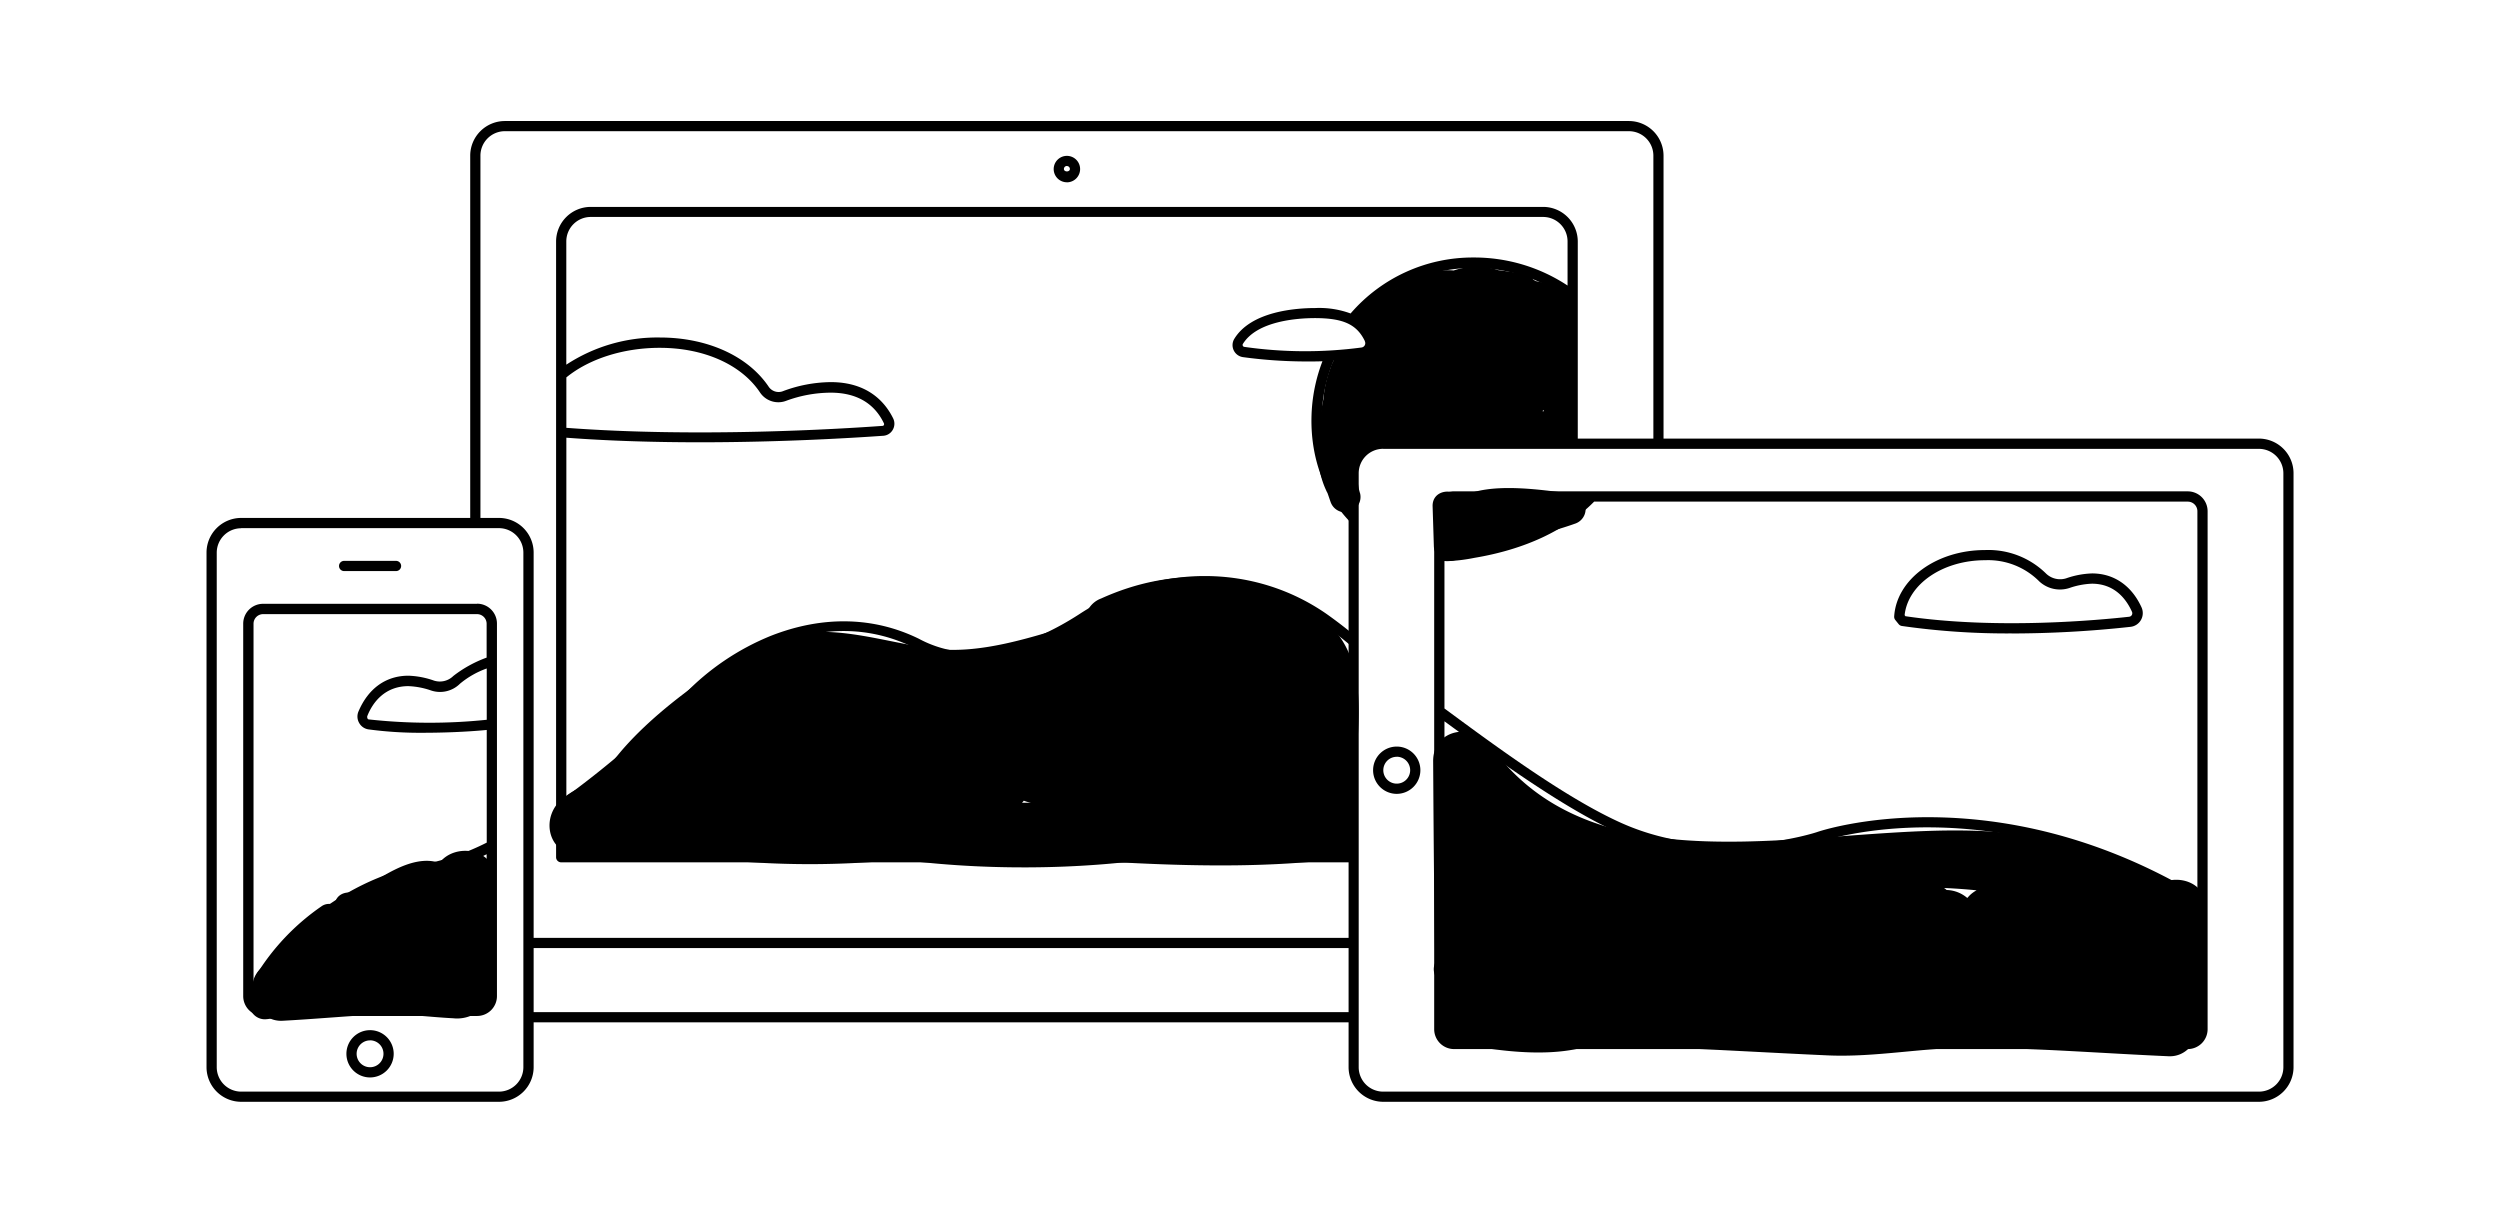 <svg viewBox="0 0 460 225" xmlns="http://www.w3.org/2000/svg">
<path class="feat-1" d="M290 78.2a122.07 122.07 0 0 1-.9-23.2 2.88 2.88 0 0 0-2.82-2.83 18.86 18.86 0 0 1-3.7-.45l-.45-.26A3.05 3.05 0 0 0 280 50.3l-2.77-.38c-.5-.08-1-.15-1.5-.2l-.15-.05a13.06 13.06 0 0 0-8.1.1c-5.92-.5-11 3.58-16.13 6.5a2.86 2.86 0 0 0-1 3.87 6.7 6.7 0 0 1 1.2 2.06l.27.4-.07.27a6.82 6.82 0 0 1 .2 1.34l-.56.16-.07.26-1.33.18a11.55 11.55 0 0 0-1.64.77 2.34 2.34 0 0 0-3.2 1.22c-.1.22-.2.44-.28.67v.08a20.16 20.16 0 0 0-1.36 5.86c-.16.8-.32 1.6-.46 2.4a3 3 0 0 0-.43 1.3l-.28 3a2.28 2.28 0 0 0 .24 1.27 2.6 2.6 0 0 0 .88 2.14 2.74 2.74 0 0 0-.7 2.63A15.36 15.36 0 0 0 244 90.2a3.15 3.15 0 0 0 .25.5c.2.54.37 1.08.57 1.63a2.83 2.83 0 0 0 5.45-1.5 10.08 10.08 0 0 1 1.16-8.57 3.27 3.27 0 0 0 .3-.9 2.55 2.55 0 0 0 1 0h.2a2.82 2.82 0 0 0 2.75.92l4.25-.8c3.74-.4 7.66-.12 11.33-.38a64.1 64.1 0 0 1 15.3.68A2.88 2.88 0 0 0 290 78.2zm-6.2-2.55l.24-.23v.27zM241.26 112.36c-12.37-7.43-25.7-8.1-38.67-2.23a4.52 4.52 0 0 0-2.94 4.13c-9.8 3-19.53 6.38-28.7 5-11.42-1.72-21.1-5.78-32.18 0-8.1 4.25-23.26 14.8-28.52 24.74a13 13 0 0 0-6.54 2.8c-4.35 3.23-3.13 10.38 2.85 10.55a142.67 142.67 0 0 0 15.85-.43 6 6 0 0 0 3.4-1.32c4.54.53 8.87 1.23 11.43 1.28 11.1.24 21.7.64 32.77 1.8 16.2 1.67 35.6 1.17 51.77-2.37 7.24.75 14.52 1.94 21.8 1.67 2.87-.1 5.93-2.5 5.66-5.65-1.2-14.25 5.88-31.62-8-39.96zM210 144.5a6.46 6.46 0 0 0 2.54-.14 4.9 4.9 0 0 0 .6.35c-1.07 0-2.14 0-3.2 0 .06-.08.06-.14.06-.2zm-21.65 2.82a7.32 7.32 0 0 0 1.33.38h-1.63a4.17 4.17 0 0 0 .34-.38zm3.42.42a4.3 4.3 0 0 0 2.6-1.35 5.48 5.48 0 0 0 1.83.9 4.88 4.88 0 0 0-.4.44q-1.97 0-4 0z"/>
<path class="feat-2" d="M247 150.56c-19.07-4-48-9.88-55.68-30.47a3.06 3.06 0 0 0-5.22-.8 3.13 3.13 0 0 0-2.6 3.58c1.46 8.6 3.83 17.75 8.9 24a2.7 2.7 0 0 0-1.25 2.1l-1.62.07a3.05 3.05 0 0 0-2.65 2.3c-20.92.2-49.9 2.4-58.5-19-1.27-3.15-6.16-2.13-5.53 1.14a3 3 0 0 0-3.16.5 115.9 115.9 0 0 0-16.34 16.57 3.08 3.08 0 0 0-.26 3.5 2.86 2.86 0 0 0 3.28 4l5.7-1.64c6.57.24 18.94 1.86 20.3 1.88a2.66 2.66 0 0 0 .63-.06 166.17 166.17 0 0 0 35.87-.42 3 3 0 0 0 2.18-1.4c24.7 1.3 51 4.57 75.14 1.65a3.05 3.05 0 0 0 2.6-3.8 2.6 2.6 0 0 0-1.8-3.7zm-115 1.78a3.46 3.46 0 0 0 .54-1.4 24.6 24.6 0 0 0 1.88 1.64zm79.43-6.07a3 3 0 0 0-.33-.46c1 .46 2 .9 3 1.32q-1.35-.42-2.67-.85zm-17.7-8.6a3.43 3.43 0 0 0-.27.32c-.2-.44-.4-.87-.58-1.3z"/>
<path class="feat-3" d="M196.3 33.54a2.43 2.43 0 1 1 2.44-2.43 2.44 2.44 0 0 1-2.43 2.44zm0-3a.55.55 0 0 0-.54.55c0 .6 1.1.6 1.1 0a.55.55 0 0 0-.55-.54zM249 156.78H104.2v-8a175 175 0 0 0 23-19.7 44.47 44.47 0 0 1 15.3-10.4c9.1-3.58 17.74-3.42 25.68.48a22.63 22.63 0 0 0 9.3 2.65c4.75.13 12.5-1 22.14-7.27 13.6-8.88 30.64-8.87 43.4 0a75.22 75.22 0 0 1 6 4.67v-2.47c-1.64-1.35-3.28-2.6-4.9-3.75-13.4-9.32-31.25-9.34-45.5 0-9.25 6-16.6 7.1-21 7a20.83 20.83 0 0 1-8.55-2.46c-8.33-4.08-17.72-4.27-27.2-.55a46.3 46.3 0 0 0-16 10.83 175.9 175.9 0 0 1-21.66 18.73v-66c8.23.62 16.7.84 24.58.84 15.32 0 28.53-.83 33.76-1.2a2.16 2.16 0 0 0 1.72-1.1 2.23 2.23 0 0 0 .07-2.1c-1.48-3-4.68-6.67-11.48-6.67A25.62 25.62 0 0 0 144 72a2.2 2.2 0 0 1-2.6-.9c-3.83-5.63-11.3-9-20-9a30.52 30.52 0 0 0-17.2 5V44.42a4.5 4.5 0 0 1 4.5-4.5h175.23a4.5 4.5 0 0 1 4.5 4.5v8.12a31.1 31.1 0 0 0-17.28-5.16 29.66 29.66 0 0 0-22.64 10.3 16.67 16.67 0 0 0-6.5-1c-3.43 0-11.78.55-14.9 5.67a2.23 2.23 0 0 0 1.58 3.36 87.13 87.13 0 0 0 11.8.8c1 0 1.94 0 2.84-.04a30.44 30.44 0 0 0-1.93 8.5c-.66 8.56 2.13 16.42 7.63 21.66V94c-4.23-4.8-6.3-11.52-5.76-18.8a28.5 28.5 0 0 1 2.1-8.82c2.27-.14 4.1-.35 5.45-.54a2.7 2.7 0 0 0 2-3.84 8.57 8.57 0 0 0-2.66-3.33 27.8 27.8 0 0 1 21-9.36 29.14 29.14 0 0 1 17.27 5.58v26.75h1.88v-37.2a6.38 6.38 0 0 0-6.36-6.37H108.7a6.38 6.38 0 0 0-6.38 6.37v113.3a.94.94 0 0 0 .94.93H249v-1.88zm2.12-94a.8.8 0 0 1 0 .74.8.8 0 0 1-.6.42 78.83 78.83 0 0 1-21.6-.12.34.34 0 0 1-.24-.2.33.33 0 0 1 0-.32c2.64-4.3 10.2-4.77 13.32-4.77 5.2.02 7.67 1.17 9.15 4.26zM104.2 69.45C108.42 66 114.75 64 121.4 64c8 0 14.92 3 18.4 8.15a4.05 4.05 0 0 0 4.85 1.6 24 24 0 0 1 8.2-1.5c4.67 0 8 1.9 9.78 5.62a.35.35 0 0 1 0 .34.26.26 0 0 1-.22.15c-7.9.57-34.1 2.18-58.2.36v-9.25zM299.72 22.27H92.9a6.38 6.38 0 0 0-6.38 6.37v67.6h1.88v-67.6a4.5 4.5 0 0 1 4.48-4.5h206.84a4.5 4.5 0 0 1 4.5 4.5v53h1.87v-53a6.38 6.38 0 0 0-6.38-6.37zM97.38 186.23h151.65v1.88H97.38zM97.38 172.57h151.65v1.88H97.38z"/>
<path class="feat-1" d="M91.13 162c.12-6-7.46-7-10.27-3.22-5.2-1.83-11.64 3.27-15.7 5.84A116.24 116.24 0 0 0 48 178.17c-3.48 3.25-.9 9.92 4 9.65 5.7-.3 11.38-.83 17.07-1.13 4.94-.27 9.5.43 14.3.67a6.6 6.6 0 0 0 7.3-5.83c1.08-6.2.33-13.3.46-19.54zM84 176c.25 0 .23 0 0 0z"/>
<path class="feat-2" d="M87.4 179.5a129.12 129.12 0 0 0-14.32 0c-4.23-2.48-5.46-8.1-5.82-12.57-.28-3.48-5.56-3.62-5.65-.35a2.36 2.36 0 0 0-2.44.17 42.22 42.22 0 0 0-12.1 12.77 2.9 2.9 0 0 0 0 2.87l-.4.33a2.86 2.86 0 0 0 2 4.83A6 6 0 0 0 52.6 186l.46-.18a3 3 0 0 0 .87-.16 2.8 2.8 0 0 0 .52 0c6 1.3 12.46.8 18.87.24 4.77 1.07 10.5 0 14.84-.8 3.26-.6 2.3-5.46-.76-5.6z"/>
<path class="feat-3" d="M91.82 202.73H44.36a6.38 6.38 0 0 1-6.36-6.37v-94.7a6.38 6.38 0 0 1 6.37-6.36h47.45a6.38 6.38 0 0 1 6.37 6.37v94.7a6.38 6.38 0 0 1-6.38 6.36zM44.36 97.2a4.5 4.5 0 0 0-4.48 4.48v94.7a4.5 4.5 0 0 0 4.48 4.48h47.46a4.5 4.5 0 0 0 4.48-4.5v-94.7a4.5 4.5 0 0 0-4.48-4.48H44.36zM72.87 105.08h-9.55a.94.94 0 1 1 0-1.88h9.55a.94.94 0 1 1 0 1.88zM68.1 198.25a4.35 4.35 0 1 1 4.34-4.35 4.36 4.36 0 0 1-4.35 4.35zm0-6.82a2.47 2.47 0 1 0 2.46 2.47 2.47 2.47 0 0 0-2.47-2.48zM87.77 111.1H48.4a3.66 3.66 0 0 0-3.65 3.66v68.53a3.66 3.66 0 0 0 3.66 3.65h39.37a3.66 3.66 0 0 0 3.66-3.66v-68.55a3.66 3.66 0 0 0-3.66-3.65zM48.4 113h39.37a1.77 1.77 0 0 1 1.77 1.77V121a22.6 22.6 0 0 0-6.13 3.38 3.53 3.53 0 0 1-3.56.85 15.5 15.5 0 0 0-4.7-.9c-4.15 0-7.4 2.35-9.2 6.6a2.37 2.37 0 0 0 .14 2.1 2.34 2.34 0 0 0 1.73 1.18 71.3 71.3 0 0 0 10.16.62c3.22 0 7.7-.14 11.58-.52v20.73a44.06 44.06 0 0 1-11.05 3.88c-17.36 3.18-28.12 15.66-31.86 22v-66.15A1.77 1.77 0 0 1 48.4 113zm41.14 19.44a102 102 0 0 1-21.7-.07.25.25 0 0 1-.23-.23.52.52 0 0 1 0-.45c1-2.5 3.24-5.44 7.54-5.44a14.3 14.3 0 0 1 4.17.8 5.2 5.2 0 0 0 5.32-1.25 16.08 16.08 0 0 1 4.92-2.8v9.45zm-1.77 52.63H48.4a1.77 1.77 0 0 1-1.52-.9c2.66-4.6 12.75-19.87 31.86-23.37a37.3 37.3 0 0 0 10.8-3.62v26.12a1.77 1.77 0 0 1-1.77 1.75zM415.64 202.73H254.5a6.38 6.38 0 0 1-6.36-6.37V87.06a6.38 6.38 0 0 1 6.37-6.36h161.14a6.38 6.38 0 0 1 6.36 6.37v109.3a6.38 6.38 0 0 1-6.36 6.36zM254.5 82.58a4.5 4.5 0 0 0-4.5 4.5v109.3a4.5 4.5 0 0 0 4.48 4.48h161.16a4.5 4.5 0 0 0 4.5-4.5V87.07a4.5 4.5 0 0 0-4.5-4.48H254.5zM370.14 116.55a136.62 136.62 0 0 1-20.2-1.37.94.94 0 0 1-.58-.33l-.63-.78a.93.93 0 0 1-.2-.66c.44-6.84 7.78-12.2 16.7-12.2a15.13 15.13 0 0 1 11.3 4.38 3.74 3.74 0 0 0 3.65.82 15.9 15.9 0 0 1 4.76-.9c4 0 7.26 2.22 9.1 6.24a2.57 2.57 0 0 1-.1 2.32 2.53 2.53 0 0 1-1.94 1.27 202.1 202.1 0 0 1-21.86 1.22zm-19.55-3.17c16.88 2.5 35.77.7 41.18.1a.65.65 0 0 0 .5-.34.67.67 0 0 0 0-.6c-1.06-2.35-3.2-5.14-7.37-5.14a14.26 14.26 0 0 0-4.15.8 5.6 5.6 0 0 1-5.5-1.2 13.28 13.28 0 0 0-10-3.92c-7.77 0-14.18 4.4-14.8 10.1zM257 146.07a4.35 4.35 0 1 1 4.35-4.35 4.36 4.36 0 0 1-4.35 4.35zm0-6.82a2.47 2.47 0 1 0 2.47 2.47 2.47 2.47 0 0 0-2.47-2.48z"/>
<path class="feat-1" d="M397.78 162.45c-4.24-4.3-13-6.6-24.27-8.6-30.57-5.44-77.43 13.65-99.27-16.64-3.1-4.3-10.58-3.15-10.54 2.86.1 15.7.2 31.42.6 47.14.06 2.9 2.52 5.85 5.64 5.65 22.6-1.4 43.95.33 66.35 1.33 8.9.4 17.8-1.5 26.78-1.42 12 .1 24 1.06 35.93 1.58 3.3.15 5.35-2.73 5.66-5.65.77-7.2 1.2-14.15 1.33-21.37.07-4.8-4.84-6.44-8.22-4.88zm-64.12 2.88h-.2.27zm30.05-1.52a5.43 5.43 0 0 0-1.46 1.12l-.27.3a6.06 6.06 0 0 0-3.8-1.47c-.14-.13-.3-.25-.47-.37q3 .13 6 .43zM289 90.8c-4.5-.5-15.1-2.36-20.3.8-1.4-1.93-5.2-1.42-5.1 1.58l.23 7.3c.07 2.3 2.3 3.3 4.25 2.43 6.93-3.06 14.57-4 21.68-6.54a2.84 2.84 0 0 0-.76-5.55z"/>
<path class="feat-2" d="M404.4 180.66c.48-3.57.84-7.13 1-10.8a2.4 2.4 0 0 0-1.33-2.4c-.24-2.62-3.84-3.07-5.25-1-.45.65-.9 1.28-1.4 1.9C385.73 179 367 182 350.46 182.62c-1.33-.14-2.68-.25-4.06-.33a2.72 2.72 0 0 0-1.34.23c-10-1.66-19.8-2.84-30.24-1.7-2 .2-7.18 1.3-13.3 2.4a2.73 2.73 0 0 0-2.3-1.23 58.5 58.5 0 0 1-31.22-6.13 2.82 2.82 0 0 0-2.92 4.82c-2 9-.8 11.5 5.75 11.78 9.1 1.53 19.94 2.45 27.23-2.74h2.54a107.32 107.32 0 0 0 22.3.8 2.5 2.5 0 0 0 1.38.36l5.9-.13a2.64 2.64 0 0 0 1.63.45l3.7-.1c8-.22 16.3-.17 24.36-.77h1.12a3.37 3.37 0 0 0 1.52.56 217 217 0 0 0 28.13 1.6 2.63 2.63 0 0 0 1.4-.4 9.94 9.94 0 0 0 3.53.06 3 3 0 0 0 1-.33 2.73 2.73 0 0 0 3.2.24 2.58 2.58 0 0 0 3.57-1.07c1.14-2.13 1.5-3 1.28-4.54l.74-2.83a3.17 3.17 0 0 0-.95-2.97z"/>
<path class="feat-3" d="M402.55 90.4h-135a3.66 3.66 0 0 0-3.66 3.67v95.3a3.66 3.66 0 0 0 3.65 3.66h135a3.66 3.66 0 0 0 3.66-3.66v-95.3a3.66 3.66 0 0 0-3.65-3.66zm-136.73 3.66a1.77 1.77 0 0 1 1.77-1.77h22.83c-4.8 4.26-11.43 7.12-19.4 8.45a33.2 33.2 0 0 1-5.2.58v-7.27zm.34 9.2a31.68 31.68 0 0 0 5.16-.62c9.26-1.55 16.82-5.07 22-10.34h109.23a1.77 1.77 0 0 1 1.77 1.77v70.55c-37.7-22.5-69.6-11.66-69.92-11.54s-18.6 6.15-36-1.62c-10-4.46-22.73-13.8-32.62-21.1v-27.12h.34zm136.4 87.88h-135a1.77 1.77 0 0 1-1.78-1.77v-56.65c9.87 7.23 22.2 16.1 31.9 20.46 18 8.07 36.52 1.95 37.32 1.68.32-.1 31.58-10.87 69.28 11.95v22.57a1.77 1.77 0 0 1-1.73 1.76z"/>
</svg>
